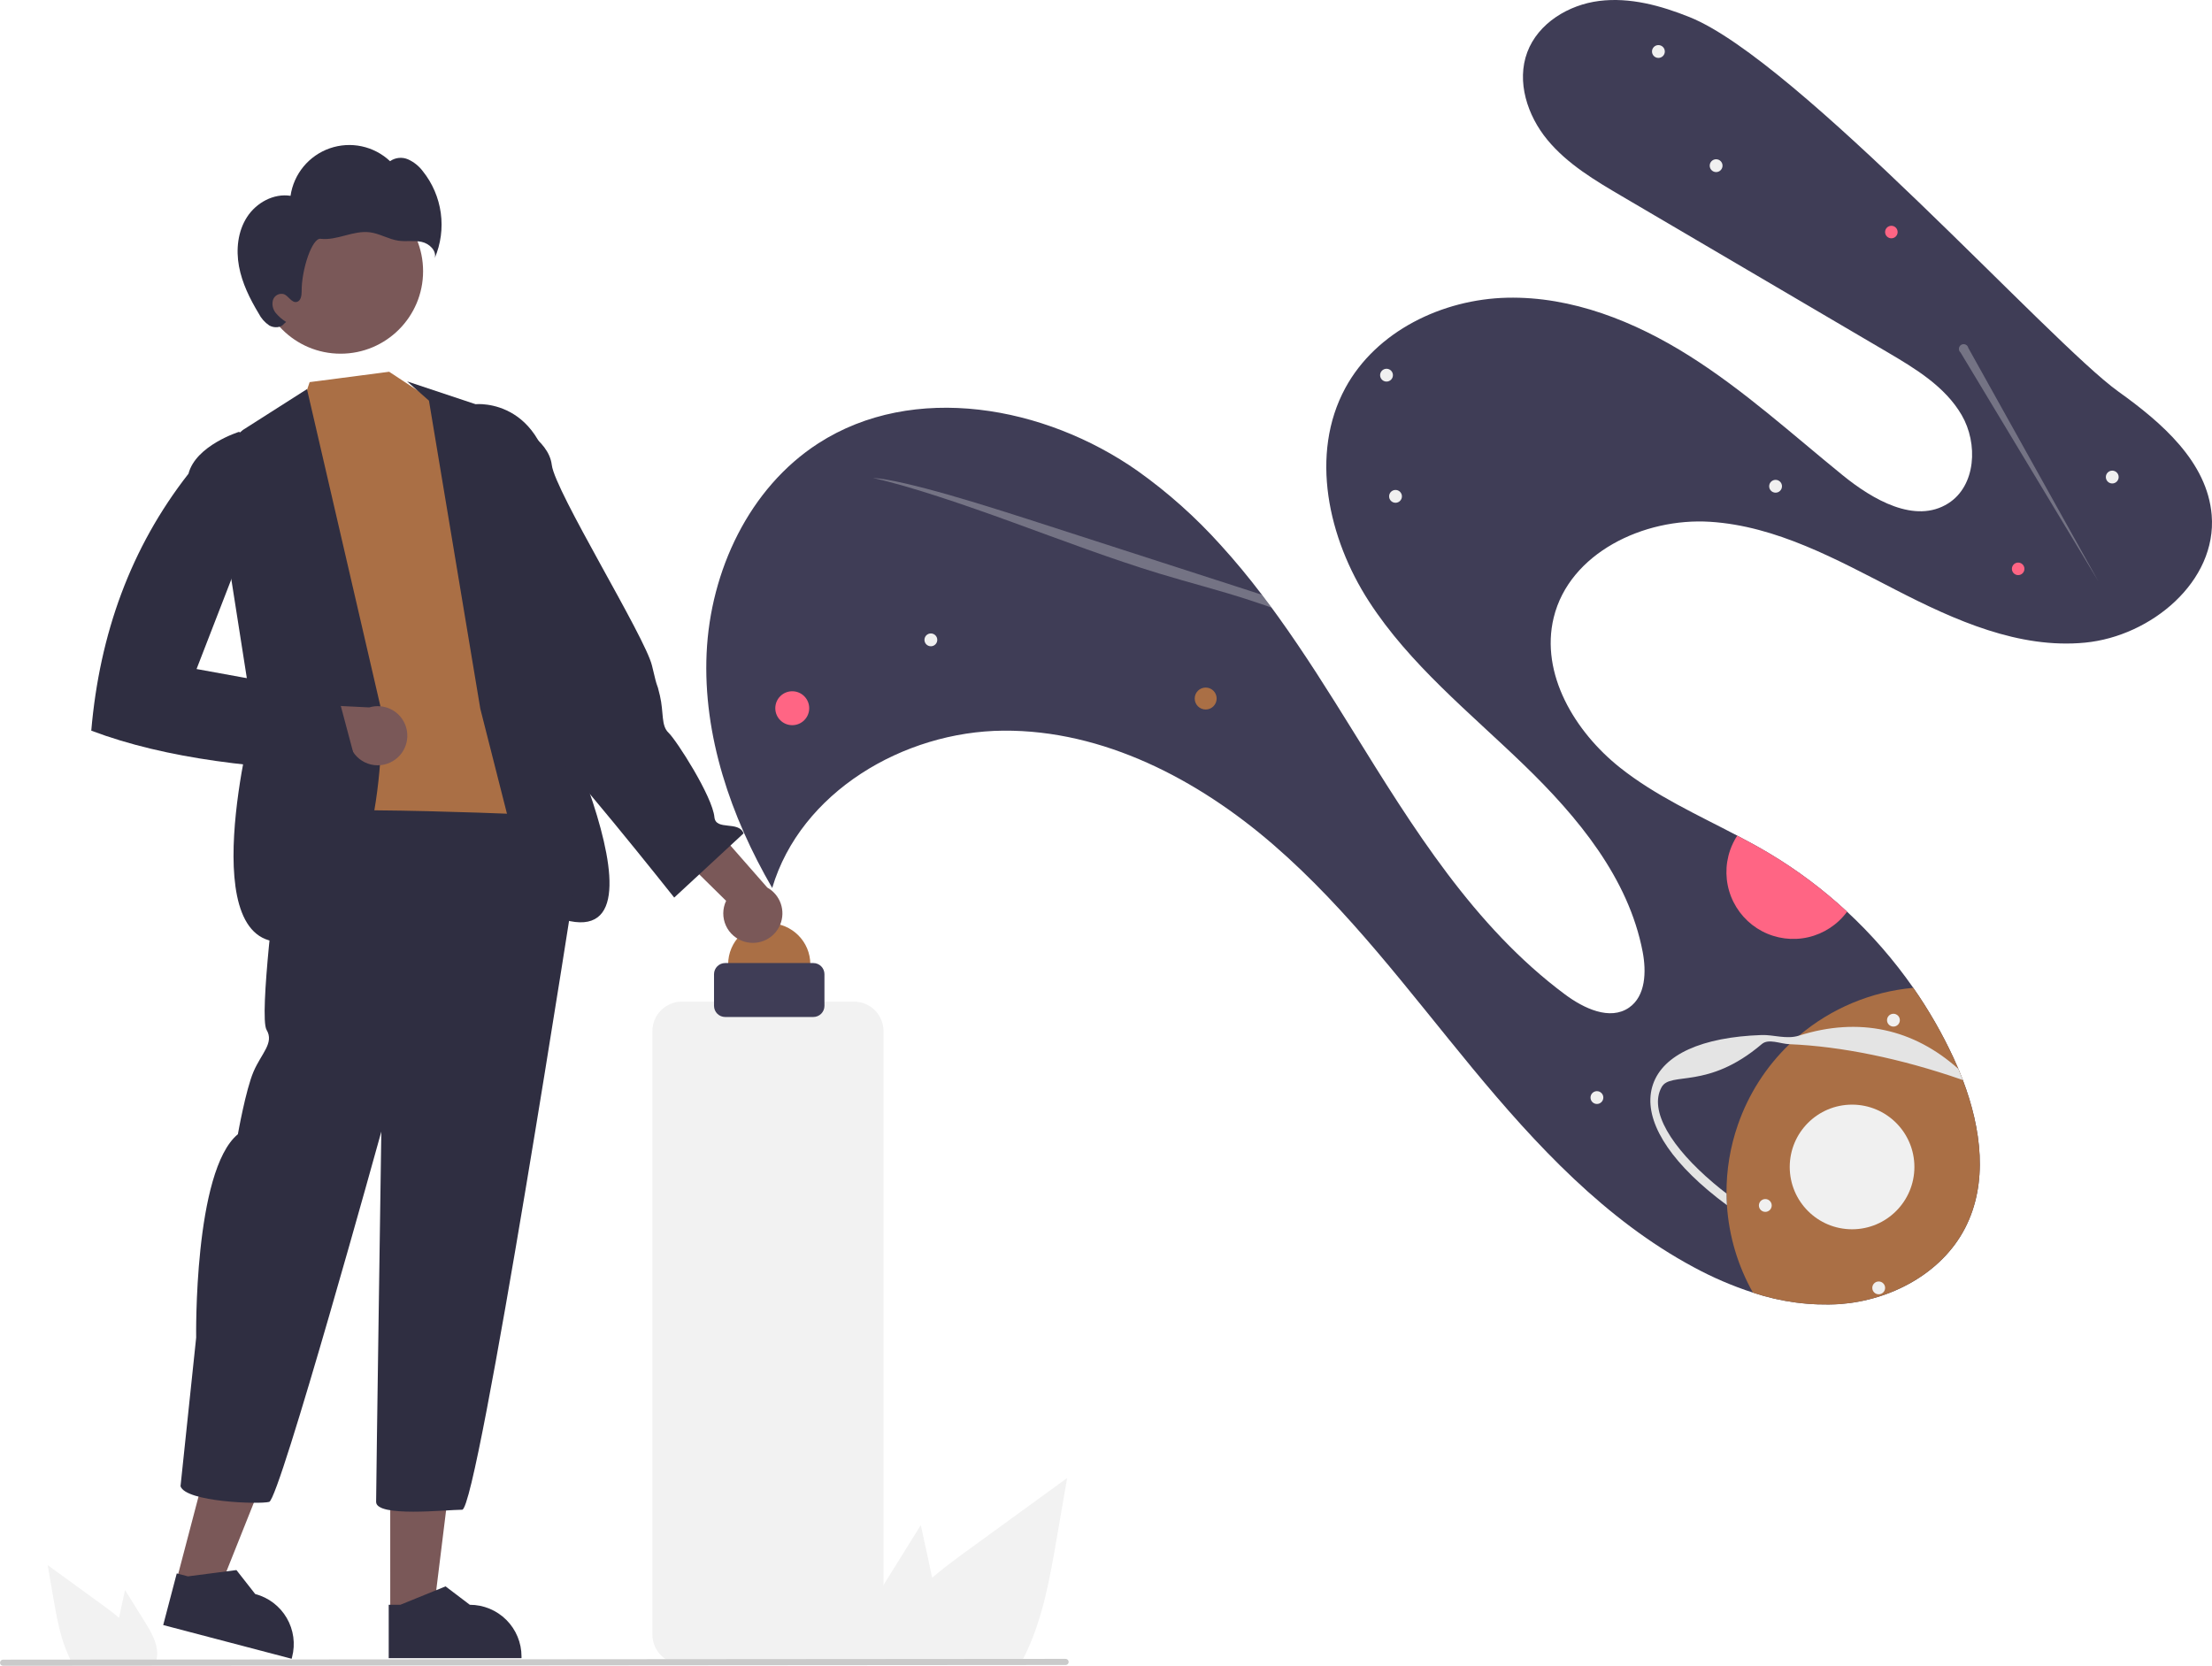 <svg width="300" height="226" viewBox="0 0 300 226" fill="none" xmlns="http://www.w3.org/2000/svg">
<g clip-path="url(#clip0_1_247)">
<path d="M110.979 60.134C123.902 51.795 141.699 55.035 154.289 63.871C158.397 66.794 162.171 70.161 165.541 73.911C167.507 76.067 169.37 78.33 171.152 80.671C171.591 81.246 172.028 81.826 172.457 82.412C172.75 82.808 173.041 83.206 173.329 83.608C176.944 88.632 180.258 93.918 183.502 99.155C191.6 112.229 199.909 125.693 212.248 134.872C214.79 136.763 218.337 138.465 220.941 136.66C223.201 135.092 223.298 131.795 222.784 129.094C220.871 119.084 213.973 110.788 206.645 103.707C199.317 96.626 191.205 90.134 185.668 81.578C180.131 73.021 177.601 61.598 182.451 52.637C186.631 44.914 195.623 40.582 204.401 40.38C213.179 40.181 221.707 43.593 229.133 48.278C236.558 52.964 243.087 58.911 249.902 64.449C254.009 67.79 259.745 71.104 264.221 68.276C268.003 65.885 268.297 60.147 266.044 56.284C263.79 52.42 259.768 49.992 255.913 47.727C243.941 40.695 231.969 33.663 219.997 26.631C216.325 24.476 212.572 22.251 209.86 18.964C207.148 15.68 205.643 11.063 207.138 7.074C208.612 3.143 212.731 0.647 216.898 0.126C221.062 -0.394 225.262 0.761 229.158 2.325C243.756 8.188 278.129 46.541 287.29 53.099C293.177 57.31 299.361 62.642 299.957 69.856C300.698 78.836 291.763 86.289 282.794 87.16C273.826 88.034 265.134 84.134 257.121 80.012C249.108 75.889 240.93 71.344 231.936 70.771C222.942 70.199 212.851 75.007 210.719 83.763C208.865 91.381 213.579 99.243 219.718 104.118C224.524 107.934 230.165 110.476 235.613 113.334C237.126 114.125 238.623 114.944 240.083 115.818C243.821 118.062 247.315 120.689 250.509 123.656C253.861 126.767 256.871 130.228 259.486 133.98C261.572 136.97 263.393 140.137 264.926 143.444C265.16 143.95 265.387 144.462 265.607 144.981C265.815 145.478 266.018 145.981 266.209 146.489C268.71 153.076 269.684 160.458 266.489 166.607C263.303 172.74 256.401 176.371 249.509 176.875C245.523 177.113 241.528 176.585 237.74 175.32C234.954 174.415 232.257 173.256 229.684 171.858C217.752 165.453 208.306 155.298 199.678 144.857C191.053 134.418 182.932 123.425 172.692 114.564C162.453 105.7 149.622 98.998 136.079 99.1C122.537 99.2 108.576 107.451 104.73 120.436C99.124 110.775 95.333 99.763 95.833 88.606C96.334 77.449 101.596 66.191 110.979 60.134Z" fill="#3F3D56"/>
<path d="M163.519 96.23C164.341 96.23 165.007 95.563 165.007 94.742C165.007 93.92 164.341 93.254 163.519 93.254C162.697 93.254 162.031 93.92 162.031 94.742C162.031 95.563 162.697 96.23 163.519 96.23Z" fill="#AA6F45"/>
<path d="M107.448 98.357C108.719 98.357 109.749 97.327 109.749 96.056C109.749 94.786 108.719 93.756 107.448 93.756C106.178 93.756 105.148 94.786 105.148 96.056C105.148 97.327 106.178 98.357 107.448 98.357Z" fill="#FF6584"/>
<path d="M273.712 78.003C274.181 78.003 274.561 77.623 274.561 77.153C274.561 76.684 274.181 76.303 273.712 76.303C273.242 76.303 272.862 76.684 272.862 77.153C272.862 77.623 273.242 78.003 273.712 78.003Z" fill="#FF6584"/>
<path d="M256.514 32.322C256.984 32.322 257.364 31.942 257.364 31.473C257.364 31.003 256.984 30.623 256.514 30.623C256.045 30.623 255.664 31.003 255.664 31.473C255.664 31.942 256.045 32.322 256.514 32.322Z" fill="#FF6584"/>
<path d="M234.644 115.314C234.886 114.617 235.211 113.952 235.613 113.334C237.126 114.125 238.623 114.944 240.083 115.818C243.821 118.062 247.315 120.689 250.509 123.656C249.223 125.403 247.354 126.631 245.24 127.118C243.127 127.604 240.909 127.316 238.989 126.307C237.07 125.297 235.576 123.633 234.778 121.616C233.981 119.599 233.934 117.363 234.644 115.314L234.644 115.314Z" fill="#FF6584"/>
<path d="M126.247 87.653C126.727 87.653 127.116 87.263 127.116 86.783C127.116 86.303 126.727 85.914 126.247 85.914C125.767 85.914 125.378 86.303 125.378 86.783C125.378 87.263 125.767 87.653 126.247 87.653Z" fill="#F0F0F0"/>
<path d="M232.747 23.339C233.227 23.339 233.616 22.95 233.616 22.47C233.616 21.989 233.227 21.6 232.747 21.6C232.267 21.6 231.878 21.989 231.878 22.47C231.878 22.95 232.267 23.339 232.747 23.339Z" fill="#F0F0F0"/>
<path d="M224.92 7.855C225.4 7.855 225.79 7.466 225.79 6.986C225.79 6.506 225.4 6.116 224.92 6.116C224.44 6.116 224.051 6.506 224.051 6.986C224.051 7.466 224.44 7.855 224.92 7.855Z" fill="#F0F0F0"/>
<path d="M286.472 65.572C286.952 65.572 287.341 65.183 287.341 64.703C287.341 64.222 286.952 63.833 286.472 63.833C285.992 63.833 285.603 64.222 285.603 64.703C285.603 65.183 285.992 65.572 286.472 65.572Z" fill="#F0F0F0"/>
<path d="M240.811 66.821C241.291 66.821 241.68 66.431 241.68 65.951C241.68 65.471 241.291 65.082 240.811 65.082C240.331 65.082 239.942 65.471 239.942 65.951C239.942 66.431 240.331 66.821 240.811 66.821Z" fill="#F0F0F0"/>
<path d="M216.581 149.732C217.061 149.732 217.45 149.343 217.45 148.863C217.45 148.383 217.061 147.994 216.581 147.994C216.101 147.994 215.712 148.383 215.712 148.863C215.712 149.343 216.101 149.732 216.581 149.732Z" fill="#F0F0F0"/>
<path d="M189.265 68.191C189.745 68.191 190.135 67.802 190.135 67.322C190.135 66.842 189.745 66.453 189.265 66.453C188.785 66.453 188.396 66.842 188.396 67.322C188.396 67.802 188.785 68.191 189.265 68.191Z" fill="#F0F0F0"/>
<path d="M188.045 51.754C188.525 51.754 188.914 51.365 188.914 50.885C188.914 50.405 188.525 50.015 188.045 50.015C187.565 50.015 187.176 50.405 187.176 50.885C187.176 51.365 187.565 51.754 188.045 51.754Z" fill="#F0F0F0"/>
<path d="M235.697 152.56C237.13 148.412 239.529 144.663 242.695 141.624C243.114 141.224 243.544 140.837 243.985 140.464C248.363 136.761 253.775 134.497 259.486 133.98C261.572 136.97 263.393 140.137 264.926 143.444C265.16 143.95 265.387 144.462 265.607 144.981C265.815 145.478 266.018 145.981 266.209 146.489C268.71 153.076 269.684 160.458 266.489 166.607C263.303 172.74 256.401 176.371 249.509 176.875C245.523 177.113 241.528 176.585 237.74 175.32C235.688 171.681 234.482 167.626 234.211 163.457C234.177 162.932 234.16 162.407 234.155 161.88C234.133 158.708 234.655 155.556 235.697 152.56V152.56Z" fill="#AA6F45"/>
<path d="M224.192 147.052C225.588 143.029 230.812 140.661 238.903 140.381C240.522 140.324 242.302 140.998 243.985 140.464C252.151 137.874 259.559 139.566 265.607 144.981C265.815 145.478 266.017 145.981 266.209 146.489C266.129 146.459 266.047 146.43 265.966 146.402C257.795 143.566 249.683 141.911 242.695 141.624C241.404 141.572 239.864 140.825 238.944 141.608C231.558 147.894 226.562 145.26 225.351 147.455C223.582 150.66 226.72 155.655 232.4 160.466C232.962 160.942 233.547 161.413 234.155 161.88C234.16 162.407 234.177 162.933 234.211 163.457C233.295 162.78 232.427 162.095 231.607 161.402C225.429 156.17 222.797 151.074 224.192 147.052Z" fill="#E4E4E4"/>
<path d="M254.797 175.546C255.277 175.546 255.667 175.157 255.667 174.677C255.667 174.197 255.277 173.808 254.797 173.808C254.317 173.808 253.928 174.197 253.928 174.677C253.928 175.157 254.317 175.546 254.797 175.546Z" fill="#F0F0F0"/>
<path d="M239.418 164.366C239.898 164.366 240.287 163.977 240.287 163.497C240.287 163.017 239.898 162.627 239.418 162.627C238.938 162.627 238.549 163.017 238.549 163.497C238.549 163.977 238.938 164.366 239.418 164.366Z" fill="#F0F0F0"/>
<path d="M251.184 166.728C255.853 166.728 259.638 162.944 259.638 158.275C259.638 153.607 255.853 149.822 251.184 149.822C246.516 149.822 242.731 153.607 242.731 158.275C242.731 162.944 246.516 166.728 251.184 166.728Z" fill="#F0F0F0"/>
<path opacity="0.3" d="M118.373 64.825C120.349 64.918 124.436 65.899 128.865 67.168C133.291 68.438 138.092 69.987 142.832 71.52C151.129 74.2 159.425 76.88 167.721 79.558C168.862 79.926 170.006 80.297 171.152 80.671C171.591 81.246 172.028 81.826 172.457 82.412C171.449 82.055 170.437 81.71 169.428 81.382C165.116 79.981 161.375 79.057 157.191 77.782C150.752 75.822 143.959 73.248 137.37 70.851C130.782 68.452 123.224 65.87 118.373 64.825Z" fill="#F0F0F0"/>
<path opacity="0.3" d="M265.897 47.808L284.559 78.788L266.95 47.192C266.929 47.092 266.885 46.998 266.821 46.918C266.757 46.838 266.675 46.774 266.581 46.733C266.488 46.691 266.386 46.672 266.283 46.678C266.181 46.683 266.082 46.713 265.993 46.765C265.905 46.817 265.83 46.889 265.775 46.975C265.72 47.062 265.687 47.16 265.677 47.262C265.668 47.364 265.683 47.467 265.721 47.562C265.759 47.657 265.82 47.741 265.897 47.808V47.808Z" fill="#F0F0F0"/>
<path d="M256.795 139.235C257.275 139.235 257.665 138.846 257.665 138.366C257.665 137.886 257.275 137.497 256.795 137.497C256.315 137.497 255.926 137.886 255.926 138.366C255.926 138.846 256.315 139.235 256.795 139.235Z" fill="#F0F0F0"/>
<path d="M104.327 136.366C107.405 136.366 109.9 133.871 109.9 130.794C109.9 127.716 107.405 125.221 104.327 125.221C101.249 125.221 98.754 127.716 98.754 130.794C98.754 133.871 101.249 136.366 104.327 136.366Z" fill="#AA6F45"/>
<path d="M101.026 127.734C100.464 127.58 99.942 127.305 99.499 126.928C99.054 126.551 98.698 126.081 98.456 125.552C98.213 125.022 98.089 124.446 98.093 123.864C98.097 123.281 98.228 122.707 98.478 122.18L88.388 112.246L95.584 110.711L104.063 120.38C104.919 120.858 105.57 121.634 105.892 122.561C106.214 123.487 106.185 124.499 105.811 125.406C105.436 126.312 104.743 127.05 103.861 127.479C102.979 127.908 101.97 127.999 101.026 127.734L101.026 127.734Z" fill="#7A5858"/>
<path d="M52.779 50.421L58.407 54.13L64.994 55.673C64.994 55.673 70.218 93.01 72.785 95.249C75.352 97.489 73.189 97.701 73.885 100.79C74.58 103.879 76.19 110.199 76.19 110.199C60.553 119.892 46.583 121.076 34.664 111.793C34.478 111.181 34.507 110.524 34.745 109.93C34.984 109.337 35.418 108.843 35.976 108.53C37.991 107.278 33.62 102.374 35.27 101.392C36.919 100.41 34.004 93.063 34.004 93.063L34.513 77.286L33.097 74.866L35.092 59.332L40.235 57.046L41.996 51.827L52.779 50.421Z" fill="#AA6F45"/>
<path d="M55.218 51.731L64.497 54.821C64.497 54.821 74.761 53.737 75.177 69.017C75.593 84.296 73.68 92.496 73.68 92.496C73.68 92.496 95.031 135.433 71.903 122.751L65.144 96.138L58.178 54.343L55.218 51.731Z" fill="#2F2E41"/>
<path d="M64.523 85.512L69.336 84.847C69.336 84.847 69.801 92.104 72.103 93.203C74.406 94.303 73.629 94.484 73.901 95.648C74.172 96.812 71.854 100.038 73.677 100.84C75.501 101.643 91.44 121.738 91.44 121.738L100.844 113.031C100.198 111.279 97.088 112.704 96.893 110.848C96.647 108.041 91.725 100.373 90.677 99.39C89.63 98.407 90.044 96.674 89.501 94.345C88.958 92.017 89.335 94.176 88.43 90.295C87.525 86.415 75.261 66.642 74.835 63.059C74.409 59.476 69.416 57.367 69.416 57.367L65.536 58.272L64.523 85.512Z" fill="#2F2E41"/>
<path d="M23.886 214.548L29.551 216.035L37.984 194.894L29.624 192.698L23.886 214.548Z" fill="#7A5858"/>
<path d="M22.135 220.405L39.554 224.979L39.612 224.759C40.084 222.961 39.823 221.049 38.885 219.443C37.948 217.838 36.411 216.67 34.613 216.198L34.612 216.198L32.065 212.948L25.494 213.803L23.973 213.404L22.135 220.405Z" fill="#2F2E41"/>
<path d="M52.926 218.786L58.782 218.785L61.568 196.195L52.924 196.195L52.926 218.786Z" fill="#7A5858"/>
<path d="M52.719 224.895L70.729 224.895V224.667C70.729 222.808 69.99 221.025 68.676 219.71C67.361 218.396 65.578 217.657 63.719 217.657H63.719L60.429 215.161L54.291 217.657L52.719 217.657L52.719 224.895Z" fill="#2F2E41"/>
<path d="M38.277 110.682C36.862 112.45 37.569 118.463 37.569 118.463C37.569 118.463 35.094 137.916 36.155 139.685C37.216 141.453 35.447 142.868 34.386 145.344C33.325 147.82 32.264 153.832 32.264 153.832C26.251 158.784 26.605 181.42 26.605 181.42L24.483 201.581C25.19 203.703 35.094 204.057 36.508 203.703C37.923 203.349 51.717 153.479 51.717 153.479C51.717 153.479 51.01 201.581 51.01 203.703C51.01 205.825 60.559 204.764 62.682 204.764C64.804 204.764 78.244 118.109 78.244 118.109V113.158L76.476 110.682C76.476 110.682 39.692 108.913 38.277 110.682Z" fill="#2F2E41"/>
<path d="M41.634 52.776L32.949 58.31L28.747 61.831L34.32 97.357C34.32 97.357 25.854 129.65 39.196 127.659C52.539 125.668 51.791 96.647 51.791 96.647L41.634 52.776Z" fill="#2F2E41"/>
<path d="M53.256 103.242C52.755 103.539 52.195 103.722 51.615 103.779C51.035 103.836 50.45 103.765 49.901 103.571C49.352 103.378 48.851 103.066 48.435 102.658C48.02 102.25 47.698 101.756 47.494 101.21L33.338 101.552L37.24 95.313L50.084 95.945C51.023 95.663 52.034 95.735 52.923 96.148C53.813 96.56 54.52 97.285 54.911 98.185C55.303 99.084 55.35 100.096 55.045 101.028C54.74 101.96 54.103 102.748 53.256 103.242V103.242Z" fill="#7A5858"/>
<path d="M46.194 47.972C52.372 47.972 57.381 42.963 57.381 36.785C57.381 30.607 52.372 25.598 46.194 25.598C40.016 25.598 35.007 30.607 35.007 36.785C35.007 42.963 40.016 47.972 46.194 47.972Z" fill="#7A5858"/>
<path d="M33.505 29.435C34.761 27.491 37.118 26.196 39.404 26.56C39.616 25.102 40.225 23.73 41.163 22.593C42.102 21.457 43.334 20.6 44.726 20.115C46.118 19.631 47.616 19.537 49.057 19.845C50.499 20.153 51.828 20.851 52.9 21.862C53.253 21.613 53.663 21.46 54.093 21.418C54.522 21.375 54.955 21.443 55.35 21.617C56.136 21.974 56.82 22.523 57.34 23.214C58.651 24.849 59.494 26.809 59.78 28.886C60.066 30.962 59.783 33.078 58.962 35.006C59.241 33.991 58.223 33.036 57.195 32.808C56.167 32.58 55.089 32.795 54.047 32.647C52.71 32.457 51.509 31.682 50.171 31.507C49.046 31.361 47.915 31.649 46.819 31.938C45.722 32.227 44.594 32.522 43.467 32.388C42.341 32.255 40.89 36.523 40.91 39.529C40.913 40.099 40.796 40.831 40.239 40.952C39.553 41.1 39.156 40.154 38.503 39.896C38.203 39.81 37.88 39.844 37.604 39.991C37.328 40.138 37.119 40.386 37.022 40.684C36.94 40.986 36.931 41.304 36.997 41.611C37.062 41.917 37.2 42.204 37.398 42.447C37.799 42.928 38.276 43.341 38.809 43.67L38.54 43.894C38.093 44.484 37.165 44.51 36.521 44.144C35.904 43.727 35.405 43.159 35.071 42.494C33.879 40.511 32.833 38.398 32.412 36.123C31.991 33.847 32.249 31.378 33.505 29.435Z" fill="#2F2E41"/>
<path d="M37.455 62.876L32.428 58.568C32.428 58.568 26.558 60.4 25.563 64.25C17.73 74.267 13.511 85.965 12.378 99.099C22.605 102.961 35.128 104.332 48.6 104.672L45.814 94.223L26.658 90.74L37.455 62.876Z" fill="#2F2E41"/>
<path d="M19.643 219.971L16.958 215.655L16.422 218.121C16.328 218.553 16.234 218.992 16.147 219.427C15.384 218.776 14.572 218.173 13.778 217.595C11.34 215.826 8.903 214.054 6.468 212.28L7.23 216.704C7.7 219.427 8.192 222.207 9.355 224.697C9.484 224.979 9.623 225.258 9.773 225.529H21.106C21.198 225.277 21.261 225.015 21.294 224.749C21.297 224.732 21.298 224.714 21.298 224.697C21.476 223.008 20.542 221.416 19.643 219.971Z" fill="#F2F2F2"/>
<path d="M119.802 215.013L124.882 206.849L125.897 211.514C126.075 212.331 126.253 213.161 126.418 213.985C127.861 212.753 129.396 211.613 130.898 210.519C135.511 207.172 140.121 203.82 144.729 200.464L143.286 208.832C142.397 213.985 141.467 219.243 139.267 223.954C139.023 224.488 138.759 225.015 138.476 225.529H117.035C116.862 225.052 116.743 224.557 116.679 224.053C116.673 224.021 116.671 223.987 116.672 223.954C116.336 220.759 118.102 217.747 119.802 215.013Z" fill="#F2F2F2"/>
<path d="M115.817 225.703H92.489C91.426 225.702 90.407 225.279 89.656 224.528C88.904 223.776 88.481 222.757 88.48 221.694V139.853C88.481 138.79 88.904 137.771 89.656 137.019C90.407 136.268 91.426 135.845 92.489 135.844H115.817C116.88 135.845 117.899 136.268 118.651 137.019C119.402 137.771 119.825 138.79 119.826 139.853V221.694C119.825 222.757 119.402 223.776 118.651 224.528C117.899 225.279 116.88 225.702 115.817 225.703V225.703Z" fill="#F2F2F2"/>
<path d="M110.309 137.934H98.346C97.946 137.933 97.563 137.774 97.281 137.492C96.998 137.209 96.839 136.826 96.839 136.426V132.127C96.839 131.727 96.998 131.344 97.281 131.061C97.563 130.779 97.946 130.62 98.346 130.619H110.309C110.708 130.62 111.091 130.779 111.374 131.061C111.656 131.344 111.815 131.727 111.815 132.127V136.426C111.815 136.826 111.656 137.209 111.374 137.492C111.091 137.774 110.708 137.933 110.309 137.934Z" fill="#3F3D56"/>
<path d="M144.521 225.824L0.415 225.931C0.305 225.93 0.2 225.887 0.122 225.809C0.045 225.731 0.001 225.626 0.001 225.516C0.001 225.406 0.045 225.301 0.122 225.223C0.2 225.145 0.305 225.102 0.415 225.101L144.521 224.994C144.631 224.995 144.736 225.038 144.814 225.116C144.891 225.194 144.935 225.299 144.935 225.409C144.935 225.519 144.891 225.624 144.814 225.702C144.736 225.78 144.631 225.823 144.521 225.824V225.824Z" fill="#CACACA"/>
</g>
<defs>
<clipPath id="clip0_1_247">
<rect width="300" height="225.931" fill="white"/>
</clipPath>
</defs>
</svg>
